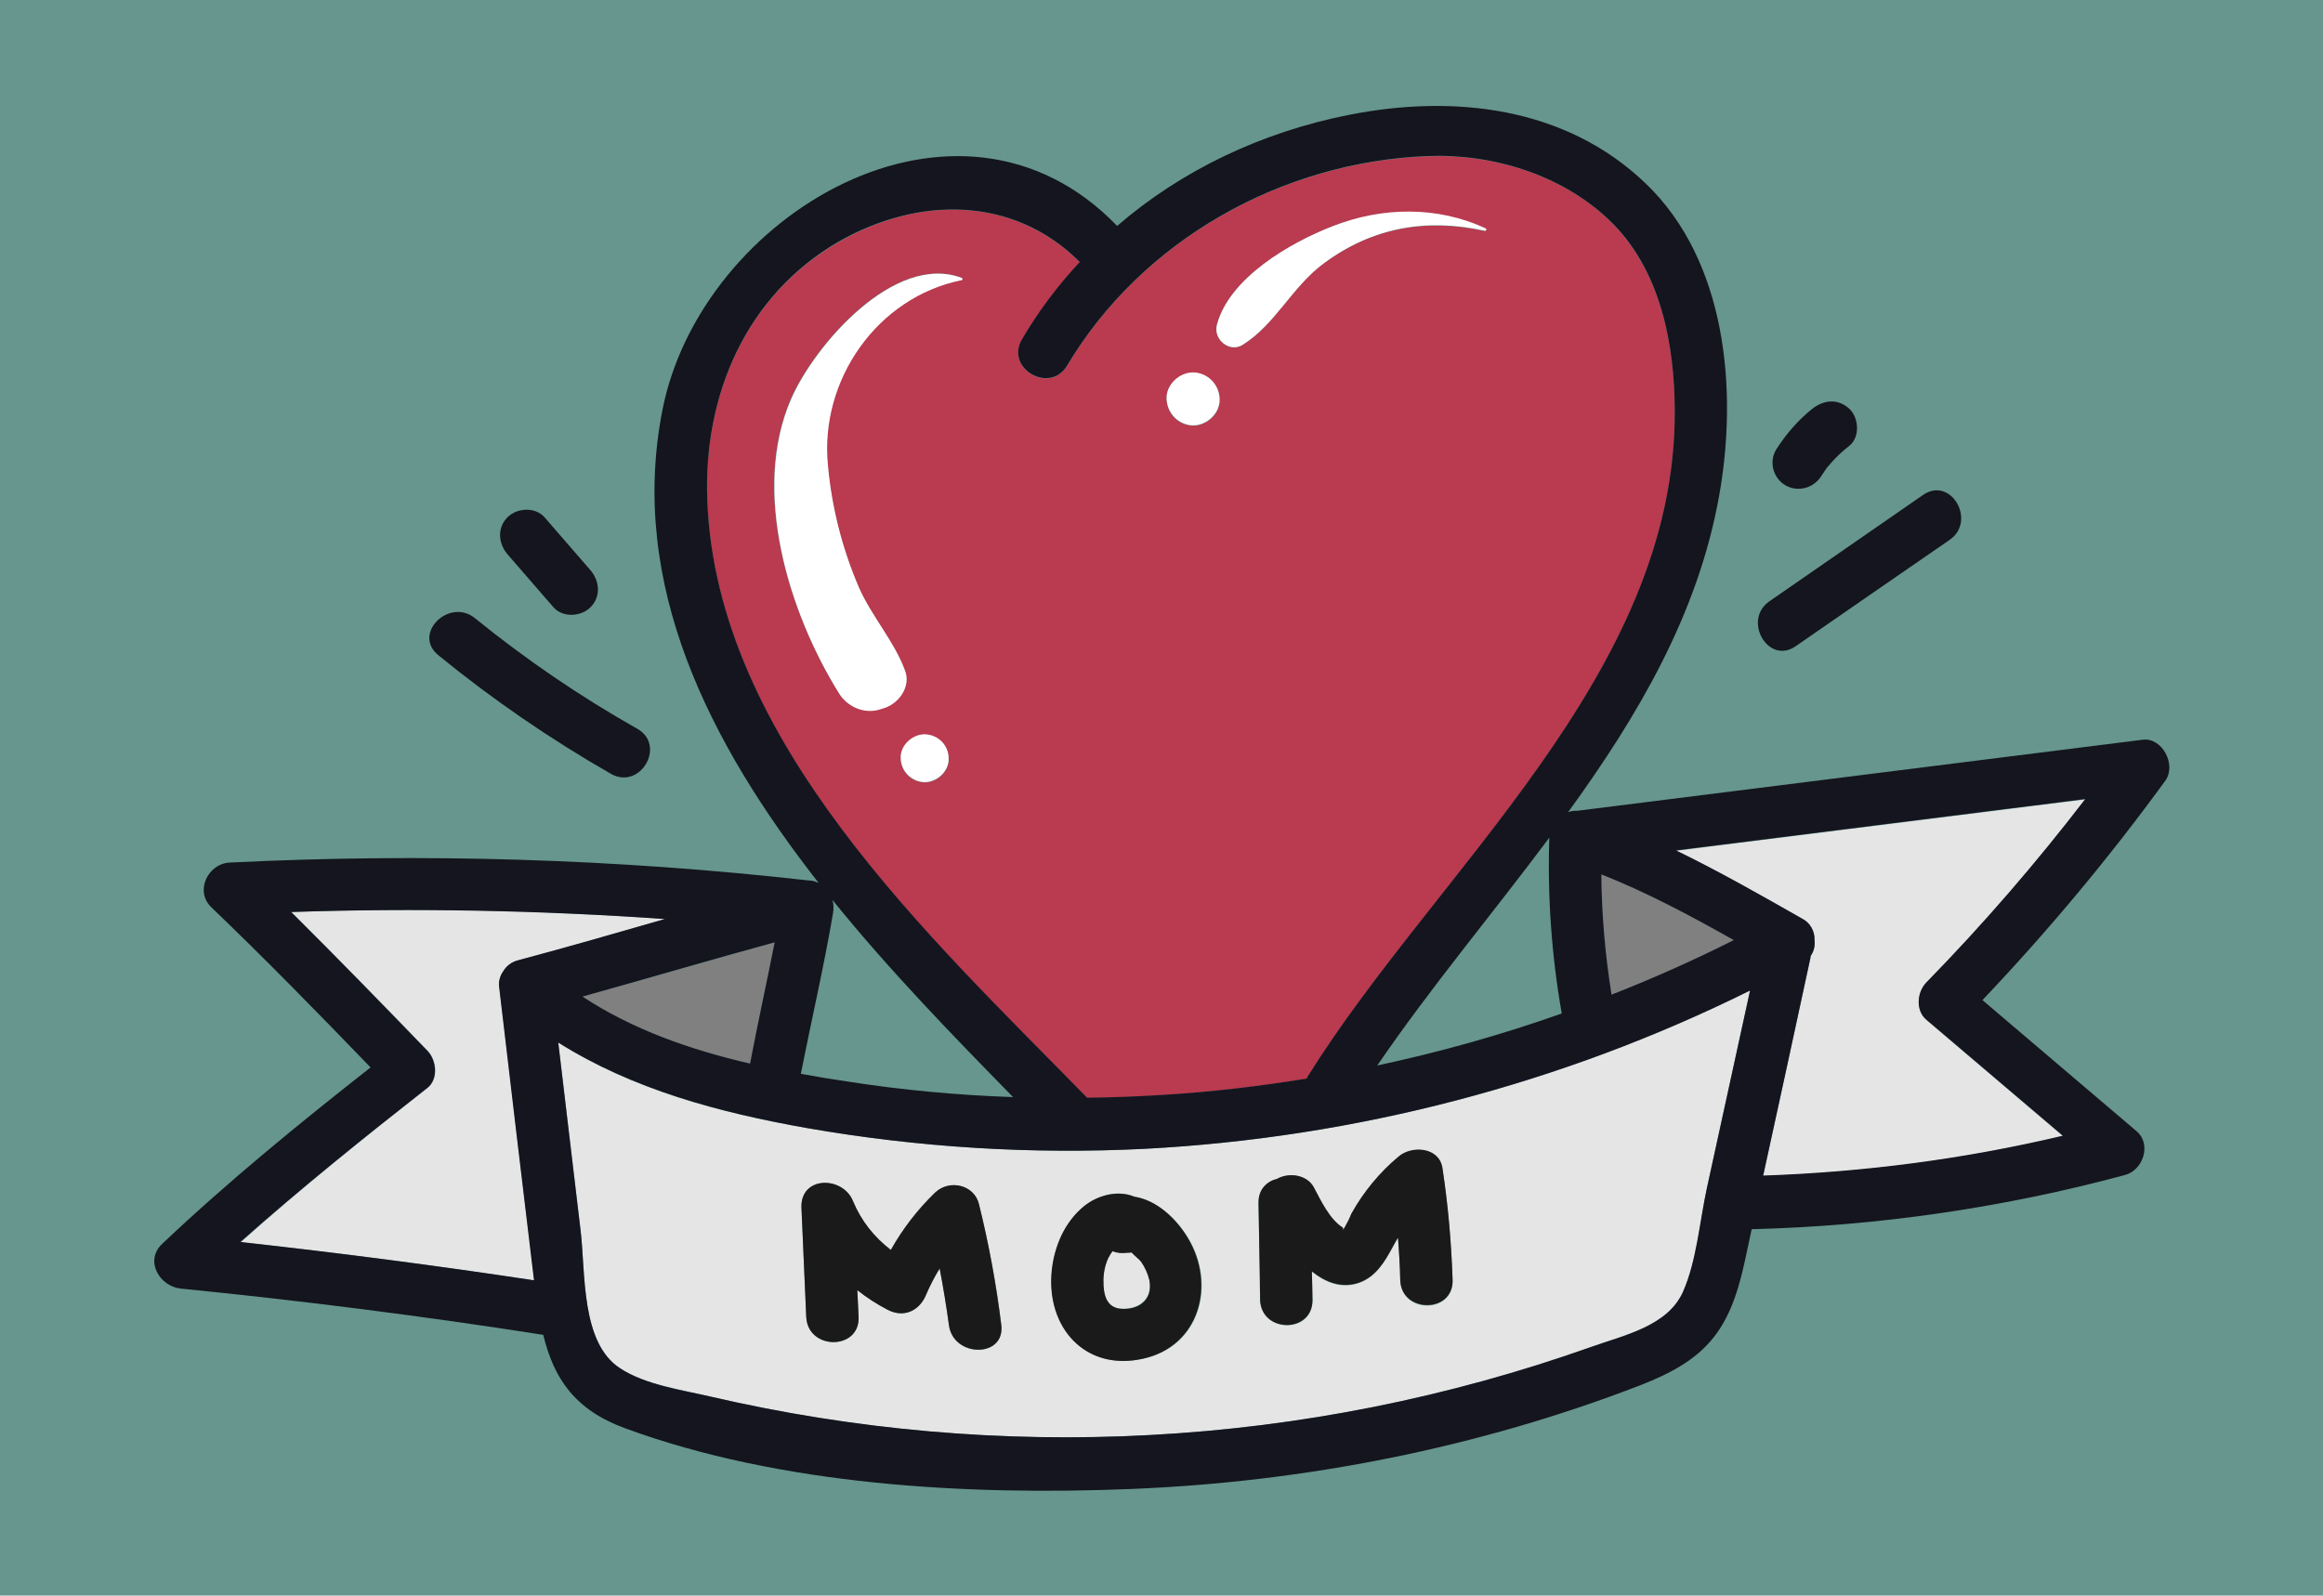 <?xml version="1.0" encoding="utf-8"?>
<!-- Generator: Adobe Illustrator 27.5.0, SVG Export Plug-In . SVG Version: 6.00 Build 0)  -->
<svg version="1.1" id="a" xmlns="http://www.w3.org/2000/svg" xmlns:xlink="http://www.w3.org/1999/xlink" x="0px" y="0px"
	 viewBox="0 0 727.8 500" style="enable-background:new 0 0 727.8 500;" xml:space="preserve">
<style type="text/css">
	.st0{fill:#66968E;}
	.st1{fill:none;}
	.st2{fill:#BA3A4F;}
	.st3{fill:#E5E5E5;}
	.st4{fill:#808080;}
	.st5{fill:#14151F;}
	.st6{fill:#1A1A1A;}
	.st7{fill:#FFFFFF;}
</style>
<rect class="st0" width="727.8" height="500"/>
<path class="st1" d="M485.5,262.5c-18,24-37.5,47.2-53.9,71.5c19.6-4.2,38.9-9.7,57.8-16.4C486.1,299.4,484.8,280.9,485.5,262.5
	L485.5,262.5z"/>
<path class="st1" d="M317.5,343.9c-18.5-18.9-38.6-39.5-56.6-61.8c0.4,1.3,0.4,2.7,0.2,4.1l0,0c-2.9,16.9-6.9,33.6-10,50.5
	c4.9,0.9,9.7,1.7,14.5,2.4C282.7,341.7,300.1,343.3,317.5,343.9L317.5,343.9z"/>
<path class="st2" d="M221.6,156.9c2.9,75.5,69.7,136.8,118.8,187c0.1,0.1,0.1,0.2,0.2,0.2c7.9-0.1,15.9-0.4,23.8-0.9
	c15.1-1,30.1-2.7,45-5.1c0.1-0.2,0.1-0.3,0.2-0.5c40.4-64.8,115.2-126,115.1-208.3c0-21.4-4.5-44.9-20.6-60.3
	c-14.9-14.3-36.5-20.8-56.9-20c-45.7,1.8-89.5,26.4-112.9,65.7c-5.4,9-19.5,0.8-14.1-8.3c5.2-8.7,11.3-16.8,18.1-24.2
	c-20.8-20.8-50.6-20.8-75.7-6.2C233.6,92.8,220.3,124.1,221.6,156.9L221.6,156.9z M381.2,101.8c3.9-14.6,22.8-25.6,36.2-30.8
	c15.6-6,32.8-6.4,48,0.7c0.4,0.2,0.1,0.7-0.3,0.7c-18.3-4-35.1-1.1-50.3,10.1c-10.1,7.4-15.2,19.2-25.5,25.6
	C385.2,110.7,380,106.3,381.2,101.8L381.2,101.8z M373.8,116.8c4.5,0.1,8.2,3.7,8.3,8.3c0.2,4.5-3.9,8.3-8.3,8.3
	c-4.5-0.1-8.2-3.7-8.3-8.3C365.4,120.6,369.5,116.8,373.8,116.8z M289.7,245.2c-4.1-0.1-7.5-3.4-7.5-7.5c-0.2-4.1,3.6-7.5,7.5-7.5
	c4.1,0.1,7.4,3.4,7.5,7.5C297.4,241.7,293.7,245.2,289.7,245.2z M301.2,87c0.3,0.1,0.4,0.6,0,0.7c-26.4,5.3-44.6,31.3-41.9,58.1
	c1.2,13.2,4.5,26,9.7,38.2c4,9.1,11.1,17,14.5,26.2c1.8,4.9-2,10.2-6.6,11.6l-1.6,0.5c-4.7,1.4-9.9-1-12.5-5.1
	c-15.7-25.2-27.6-63.4-15-92.3C255.2,108,280.2,79.2,301.2,87L301.2,87z"/>
<path class="st3" d="M564.5,287.9c2.5,1.3,4.1,4,4,6.8c0.2,1.7-0.2,3.5-1.2,4.9c0,0.2,0,0.5-0.1,0.7c-4.9,22.7-9.9,45.4-14.8,68.2
	c31.6-1,63.1-5.2,93.9-12.5c-14.3-12.1-28.5-24.3-42.8-36.4c-3.4-2.9-2.9-8.6,0-11.6c17.7-18.2,34.4-37.4,49.9-57.5l-128.2,16.1
	C538.5,273.1,551.5,280.5,564.5,287.9L564.5,287.9z"/>
<path class="st3" d="M156.5,309.5c-0.3-1.8,0.2-3.7,1.3-5.2c1-1.7,2.7-3,4.7-3.4c15.4-4.1,30.6-8.5,45.9-12.9
	c-39-2.8-78.1-3.6-117.1-2.2c14.4,14.3,28.6,28.9,42.7,43.5c2.8,2.9,3.5,8.8,0,11.6c-19.9,15.6-39.7,31.5-58.6,48.4
	c30.8,3.3,61.4,7.3,92,12C163.7,370.7,160.1,340.1,156.5,309.5L156.5,309.5z"/>
<path class="st4" d="M235,333.3c2.4-12.7,5.2-25.3,7.7-38c-20.1,5.6-40.1,11.5-60.2,17C198.3,322.7,216.4,329,235,333.3z"/>
<path class="st4" d="M504.9,311.7L504.9,311.7c13-5.1,25.8-10.8,38.4-17.1c-13.5-7.6-27.2-14.9-41.5-20.6
	C501.8,286.6,502.8,299.3,504.9,311.7L504.9,311.7z"/>
<path class="st3" d="M527.3,404.8c4.4-9.8,5.3-22.2,7.5-32.6c4.5-20.6,9-41.2,13.5-61.8c-59.1,29.3-123.6,46.1-189.5,49.6
	c-35.5,1.8-71-0.4-106-6.5c-27.5-4.8-54.5-12-77.9-26.8c2.3,19.6,4.7,39.2,7,58.9c1.6,13.4,0,35.2,12.4,43.2
	c8,5.2,19.4,6.7,28.5,8.9c45,10.5,91.4,14.5,137.5,12c47.2-2.5,93.7-11.8,138.2-27.6C508.9,418.4,522.5,415.5,527.3,404.8
	L527.3,404.8z M297.3,415.2c-0.8-5.9-1.7-11.8-2.9-17.7c-1.6,2.6-3,5.3-4.2,8.1c-2.1,5-6.9,7.5-12,4.9c-3.5-1.8-6.7-3.9-9.6-6.2
	l0.4,8.4l0,0l0,0l0,0c0.5,10.5-15.9,10.5-16.4,0c-0.5-11.4-1-22.8-1.5-34.2c-0.4-10,12.9-10,16.1-2.2c2.6,6.3,6.7,11.4,11.9,15.4
	c3.7-6.6,8.4-12.7,13.9-18c4.4-4.1,12.1-2.5,13.7,3.6c3.1,12.5,5.5,25.1,7,37.9C315,425.7,298.6,425.5,297.3,415.2L297.3,415.2z
	 M358.1,425.8c-18.1,4-30.3-10-28.5-27.6c0.8-7.7,4-15.3,10.1-20.2c4.3-3.5,10.6-5.2,15.7-3c7.2,1.1,13.3,7.1,16.9,13
	C381.1,402.7,375.9,422,358.1,425.8L358.1,425.8z M438.7,401.2c-0.1-4.4-0.3-8.9-0.7-13.3c-0.6,1-1.1,2-1.7,3
	c-2.5,4.6-5.2,9.2-10.4,11.1c-5.4,2-10.5,0-14.9-3.5c0,3,0.1,6,0.2,8.9c0.2,10.6-16,10.5-16.4,0c-0.1-2.5-0.1-4.9-0.1-7.3l-0.4-23
	l0,0c-0.1-4.3,2.6-6.8,5.8-7.6c3.7-2.2,9.4-1.4,11.6,2.8c2.1,4,4.9,10,8.9,12.4c0.3,0.2,0.2,0.5,0.1,0.9c0.1-0.2,0.4-0.5,0.6-0.9
	c0.8-1.4,1.5-2.8,2.1-4.3c3.8-6.8,8.8-12.9,14.8-17.9c4.1-3.5,12.7-3,13.7,3.6c1.8,11.7,2.8,23.4,3.2,35.2
	C455.3,411.8,439,411.7,438.7,401.2z"/>
<path class="st3" d="M357.5,395.3c-0.5-0.7-2.1-2-3-2.9c-0.5,0.1-1,0.1-1.5,0.1c-1.5,0.2-3,0.1-4.4-0.5c-0.5,0.7-1,1.4-1.4,2.2
	c-1,2.2-1.5,4.7-1.5,7.1c-0.1,4.5,0.9,8.8,6.1,8.8c5.6,0.1,9.4-3.5,8.3-9.1C359.6,399,358.8,397.1,357.5,395.3L357.5,395.3z"/>
<path class="st5" d="M671.4,231.8c-59.1,7.4-118.2,14.9-177.4,22.3c-0.9-0.1-1.8,0.1-2.7,0.4c21.9-30.2,40.7-62.1,47.3-99.1
	c5.9-32.9,2.4-73.6-23-97.9c-25.1-24.1-60.2-28-93-21.5c-27.2,5.4-52.2,17.2-72.6,34.8c-49.7-51.6-130.6-3.6-142.5,57.9
	c-10.6,54.5,14.7,104.2,49,148c-1-0.5-2.2-0.8-3.3-0.8h0c-60.2-6.8-120.8-8.6-181.2-5.6c-6.8,0.3-11.1,8.9-5.8,14
	c17,16.3,33.5,33.2,49.9,50.2c-22.4,17.6-44.6,35.7-65.3,55.3c-5.6,5.3-0.8,13.3,5.8,14c38,3.8,75.9,8.6,113.6,14.5
	c3.3,13.6,9.8,23.5,25.7,29.3c48.7,17.9,107.3,21.1,158.6,19c54.3-2.2,108.7-12.9,159.4-32.5c20.4-7.9,27.9-16.8,32.6-38.2
	c0.8-3.5,1.5-7.1,2.3-10.7c39.5-1,78.8-6.7,117-17c5.6-1.5,8.4-9.6,3.6-13.7l-48.3-41.1c20.6-21.7,39.8-44.7,57.4-68.9
	C681.9,239.4,677.3,231.1,671.4,231.8L671.4,231.8z M603.5,307.9c-2.9,3-3.4,8.7,0,11.6c14.3,12.1,28.5,24.3,42.8,36.4
	c-30.8,7.3-62.2,11.4-93.9,12.5c5-22.7,9.9-45.4,14.8-68.2c0-0.2,0-0.5,0.1-0.7c1-1.4,1.4-3.2,1.2-4.9c0.1-2.9-1.4-5.5-4-6.8
	c-13-7.4-26-14.8-39.4-21.3l128.2-16.1C637.8,270.6,621.2,289.8,603.5,307.9L603.5,307.9z M222.8,437.7c-9.1-2.1-20.6-3.7-28.5-8.9
	c-12.4-8-10.8-29.9-12.4-43.2c-2.3-19.6-4.7-39.2-7-58.9c23.4,14.7,50.4,21.9,77.9,26.8c35,6.1,70.5,8.3,106,6.5
	c65.9-3.5,130.4-20.3,189.5-49.6c-4.5,20.6-9,41.2-13.5,61.8c-2.3,10.4-3.2,22.8-7.5,32.6c-4.8,10.8-18.4,13.6-28.8,17.3
	c-44.5,15.8-91.1,25.1-138.2,27.6C314.1,452.2,267.8,448.1,222.8,437.7L222.8,437.7z M133.9,340.9c3.5-2.8,2.8-8.7,0-11.6
	c-14.1-14.6-28.3-29.2-42.7-43.5c39.1-1.3,78.2-0.5,117.1,2.2c-15.3,4.4-30.5,8.8-45.9,12.9c-2,0.5-3.7,1.7-4.7,3.4
	c-1.1,1.5-1.6,3.4-1.3,5.2c3.6,30.6,7.2,61.1,10.9,91.7c-30.6-4.6-61.2-8.6-92-12C94.2,372.4,114,356.5,133.9,340.9L133.9,340.9z
	 M338.3,82.1c-6.9,7.4-13,15.5-18.1,24.2c-5.4,9.1,8.7,17.3,14.1,8.3c23.4-39.3,67.2-63.9,112.9-65.7c20.4-0.8,42,5.8,56.9,20
	c16.1,15.3,20.6,38.8,20.6,60.3c0.1,82.3-74.7,143.5-115.1,208.3c-0.1,0.2-0.2,0.3-0.2,0.5c-14.9,2.4-29.9,4.2-45,5.1
	c-7.9,0.5-15.8,0.8-23.8,0.9c-0.1-0.1-0.1-0.2-0.2-0.2c-49.1-50.3-115.9-111.5-118.8-187c-1.3-32.8,12-64.1,41-81
	C287.7,61.4,317.5,61.3,338.3,82.1L338.3,82.1z M504.9,311.7L504.9,311.7c-2-12.5-3.1-25.1-3.2-37.7c14.4,5.7,28,13,41.5,20.6
	C530.7,300.9,517.9,306.6,504.9,311.7L504.9,311.7z M431.5,333.9c16.5-24.2,36-47.4,53.9-71.4c-0.6,18.4,0.7,36.9,3.9,55.1
	C470.4,324.3,451.1,329.7,431.5,333.9L431.5,333.9z M235,333.3c-18.6-4.3-36.7-10.6-52.5-21c20.1-5.6,40.1-11.5,60.2-17
	C240.2,308,237.4,320.6,235,333.3z M261,286.1L261,286.1c0.2-1.4,0.2-2.8-0.2-4.1c18,22.3,38.2,43,56.6,61.8
	c-17.4-0.6-34.8-2.2-52-4.9c-4.8-0.7-9.6-1.5-14.5-2.4C254.2,319.8,258.1,303.1,261,286.1L261,286.1z"/>
<polygon class="st6" points="269.1,412.7 269.1,412.7 269.1,412.7 "/>
<path class="st6" d="M306.7,377.3c-1.5-6.1-9.3-7.8-13.7-3.6c-5.5,5.3-10.2,11.4-13.9,18c-5.2-4-9.3-9.1-11.9-15.4
	c-3.2-7.8-16.5-7.9-16.1,2.2c0.5,11.4,1,22.8,1.5,34.2c0.5,10.5,16.8,10.5,16.4,0l-0.4-8.4c2.9,2.3,6.1,4.4,9.6,6.2
	c5.1,2.6,10,0.2,12-4.9c1.2-2.8,2.6-5.5,4.2-8.1c1.1,5.9,2.1,11.8,2.9,17.7c1.3,10.3,17.7,10.4,16.4,0
	C312.1,402.4,309.8,389.8,306.7,377.3L306.7,377.3z"/>
<path class="st6" d="M355.3,375c-5-2.1-11.4-0.5-15.7,3c-6.1,5-9.3,12.6-10.1,20.2c-1.8,17.6,10.3,31.6,28.5,27.6
	c17.8-3.9,23-23.2,14.1-37.9C368.6,382,362.5,376.1,355.3,375L355.3,375z M351.8,410.2c-5.1-0.1-6.1-4.3-6.1-8.8
	c0-2.5,0.5-4.9,1.5-7.1c0.4-0.8,0.8-1.5,1.4-2.2c1.4,0.6,2.9,0.7,4.4,0.5c0.5,0,1,0,1.5-0.1c0.9,1,2.5,2.2,3,2.9
	c1.2,1.7,2.1,3.7,2.6,5.8C361.2,406.8,357.5,410.3,351.8,410.2L351.8,410.2z"/>
<path class="st6" d="M438.2,362.4c-6,5-11,11.1-14.8,17.9c-0.6,1.5-1.3,2.9-2.1,4.3c-0.3,0.4-0.5,0.7-0.6,0.9
	c0.1-0.3,0.2-0.7-0.1-0.9c-3.9-2.4-6.8-8.4-8.9-12.4c-2.1-4.1-7.8-4.9-11.6-2.8c-3.2,0.8-5.9,3.3-5.8,7.6l0,0l0.4,23
	c0,2.4,0.1,4.9,0.1,7.3c0.3,10.5,16.5,10.6,16.4,0c0-3-0.1-6-0.2-8.9c4.4,3.5,9.4,5.4,14.9,3.5c5.2-1.9,7.9-6.5,10.4-11.1
	c0.5-1,1.1-2,1.7-3c0.3,4.4,0.6,8.9,0.7,13.3c0.3,10.5,16.7,10.5,16.4,0c-0.4-11.8-1.4-23.5-3.2-35.2
	C450.8,359.4,442.3,358.9,438.2,362.4L438.2,362.4z"/>
<path class="st5" d="M562.6,202.5L562.6,202.5c16-11.1,32.1-22.2,48.2-33.3c8.6-5.9,0.4-20.1-8.3-14.1c-16,11.1-32.1,22.2-48.1,33.3
	C545.8,194.3,554,208.5,562.6,202.5L562.6,202.5z"/>
<path class="st5" d="M137.3,205.3c17,13.9,35.1,26.3,54.1,37.2c9.2,5.2,17.4-8.9,8.3-14.1c-17.9-10.1-34.9-21.7-50.8-34.6
	C140.8,187.1,129.1,198.6,137.3,205.3L137.3,205.3z"/>
<path class="st5" d="M159,173.7l14.4,16.6c2.9,3.3,8.6,3,11.6,0c3.3-3.3,2.9-8.2,0-11.6l-14.4-16.6c-2.9-3.3-8.6-3-11.6,0
	C155.7,165.4,156.1,170.3,159,173.7C159,173.7,159,173.7,159,173.7z"/>
<path class="st5" d="M559.4,152.1c3.9,2.2,8.8,0.9,11.2-2.9l0,0c0.6-1,1.3-1.9,1.9-2.8c0-0.1,0.1-0.1,0.1-0.1
	c0.1-0.1,0.2-0.2,0.3-0.3c0.4-0.5,0.8-1,1.2-1.4c1.6-1.8,3.4-3.4,5.3-4.9c3.4-2.7,3-8.8,0-11.6c-3.6-3.3-8-2.8-11.6,0
	c-4.5,3.6-8.3,8-11.4,12.9C554.2,144.8,555.5,149.8,559.4,152.1z"/>
<path class="st7" d="M262.9,217.3c2.5,4.1,7.7,6.5,12.5,5.1l1.6-0.5c4.6-1.4,8.4-6.7,6.6-11.6c-3.3-9.2-10.5-17.1-14.5-26.2
	c-5.2-12.1-8.5-25-9.7-38.2c-2.7-26.8,15.5-52.8,41.9-58.1c0.4-0.1,0.3-0.6,0-0.7c-21-7.9-46,21-53.4,37.9
	C235.3,153.9,247.2,192.1,262.9,217.3L262.9,217.3z"/>
<path class="st7" d="M289.7,230.1c-3.9,0-7.7,3.5-7.5,7.5c0.1,4.1,3.4,7.4,7.5,7.5c3.9,0,7.7-3.5,7.5-7.5
	C297.2,233.5,293.9,230.2,289.7,230.1z"/>
<path class="st7" d="M389.4,108c10.3-6.5,15.4-18.2,25.5-25.6c15.2-11.2,32-14.1,50.3-10.1c0.4,0.1,0.7-0.5,0.3-0.7
	c-15.2-7.1-32.5-6.8-48-0.7c-13.4,5.2-32.3,16.2-36.2,30.8C380,106.3,385.2,110.7,389.4,108L389.4,108z"/>
<path class="st7" d="M373.8,133.3c4.3,0,8.5-3.8,8.3-8.3c-0.1-4.5-3.7-8.2-8.3-8.3c-4.3,0-8.5,3.8-8.3,8.3
	C365.7,129.6,369.3,133.2,373.8,133.3z"/>
</svg>
